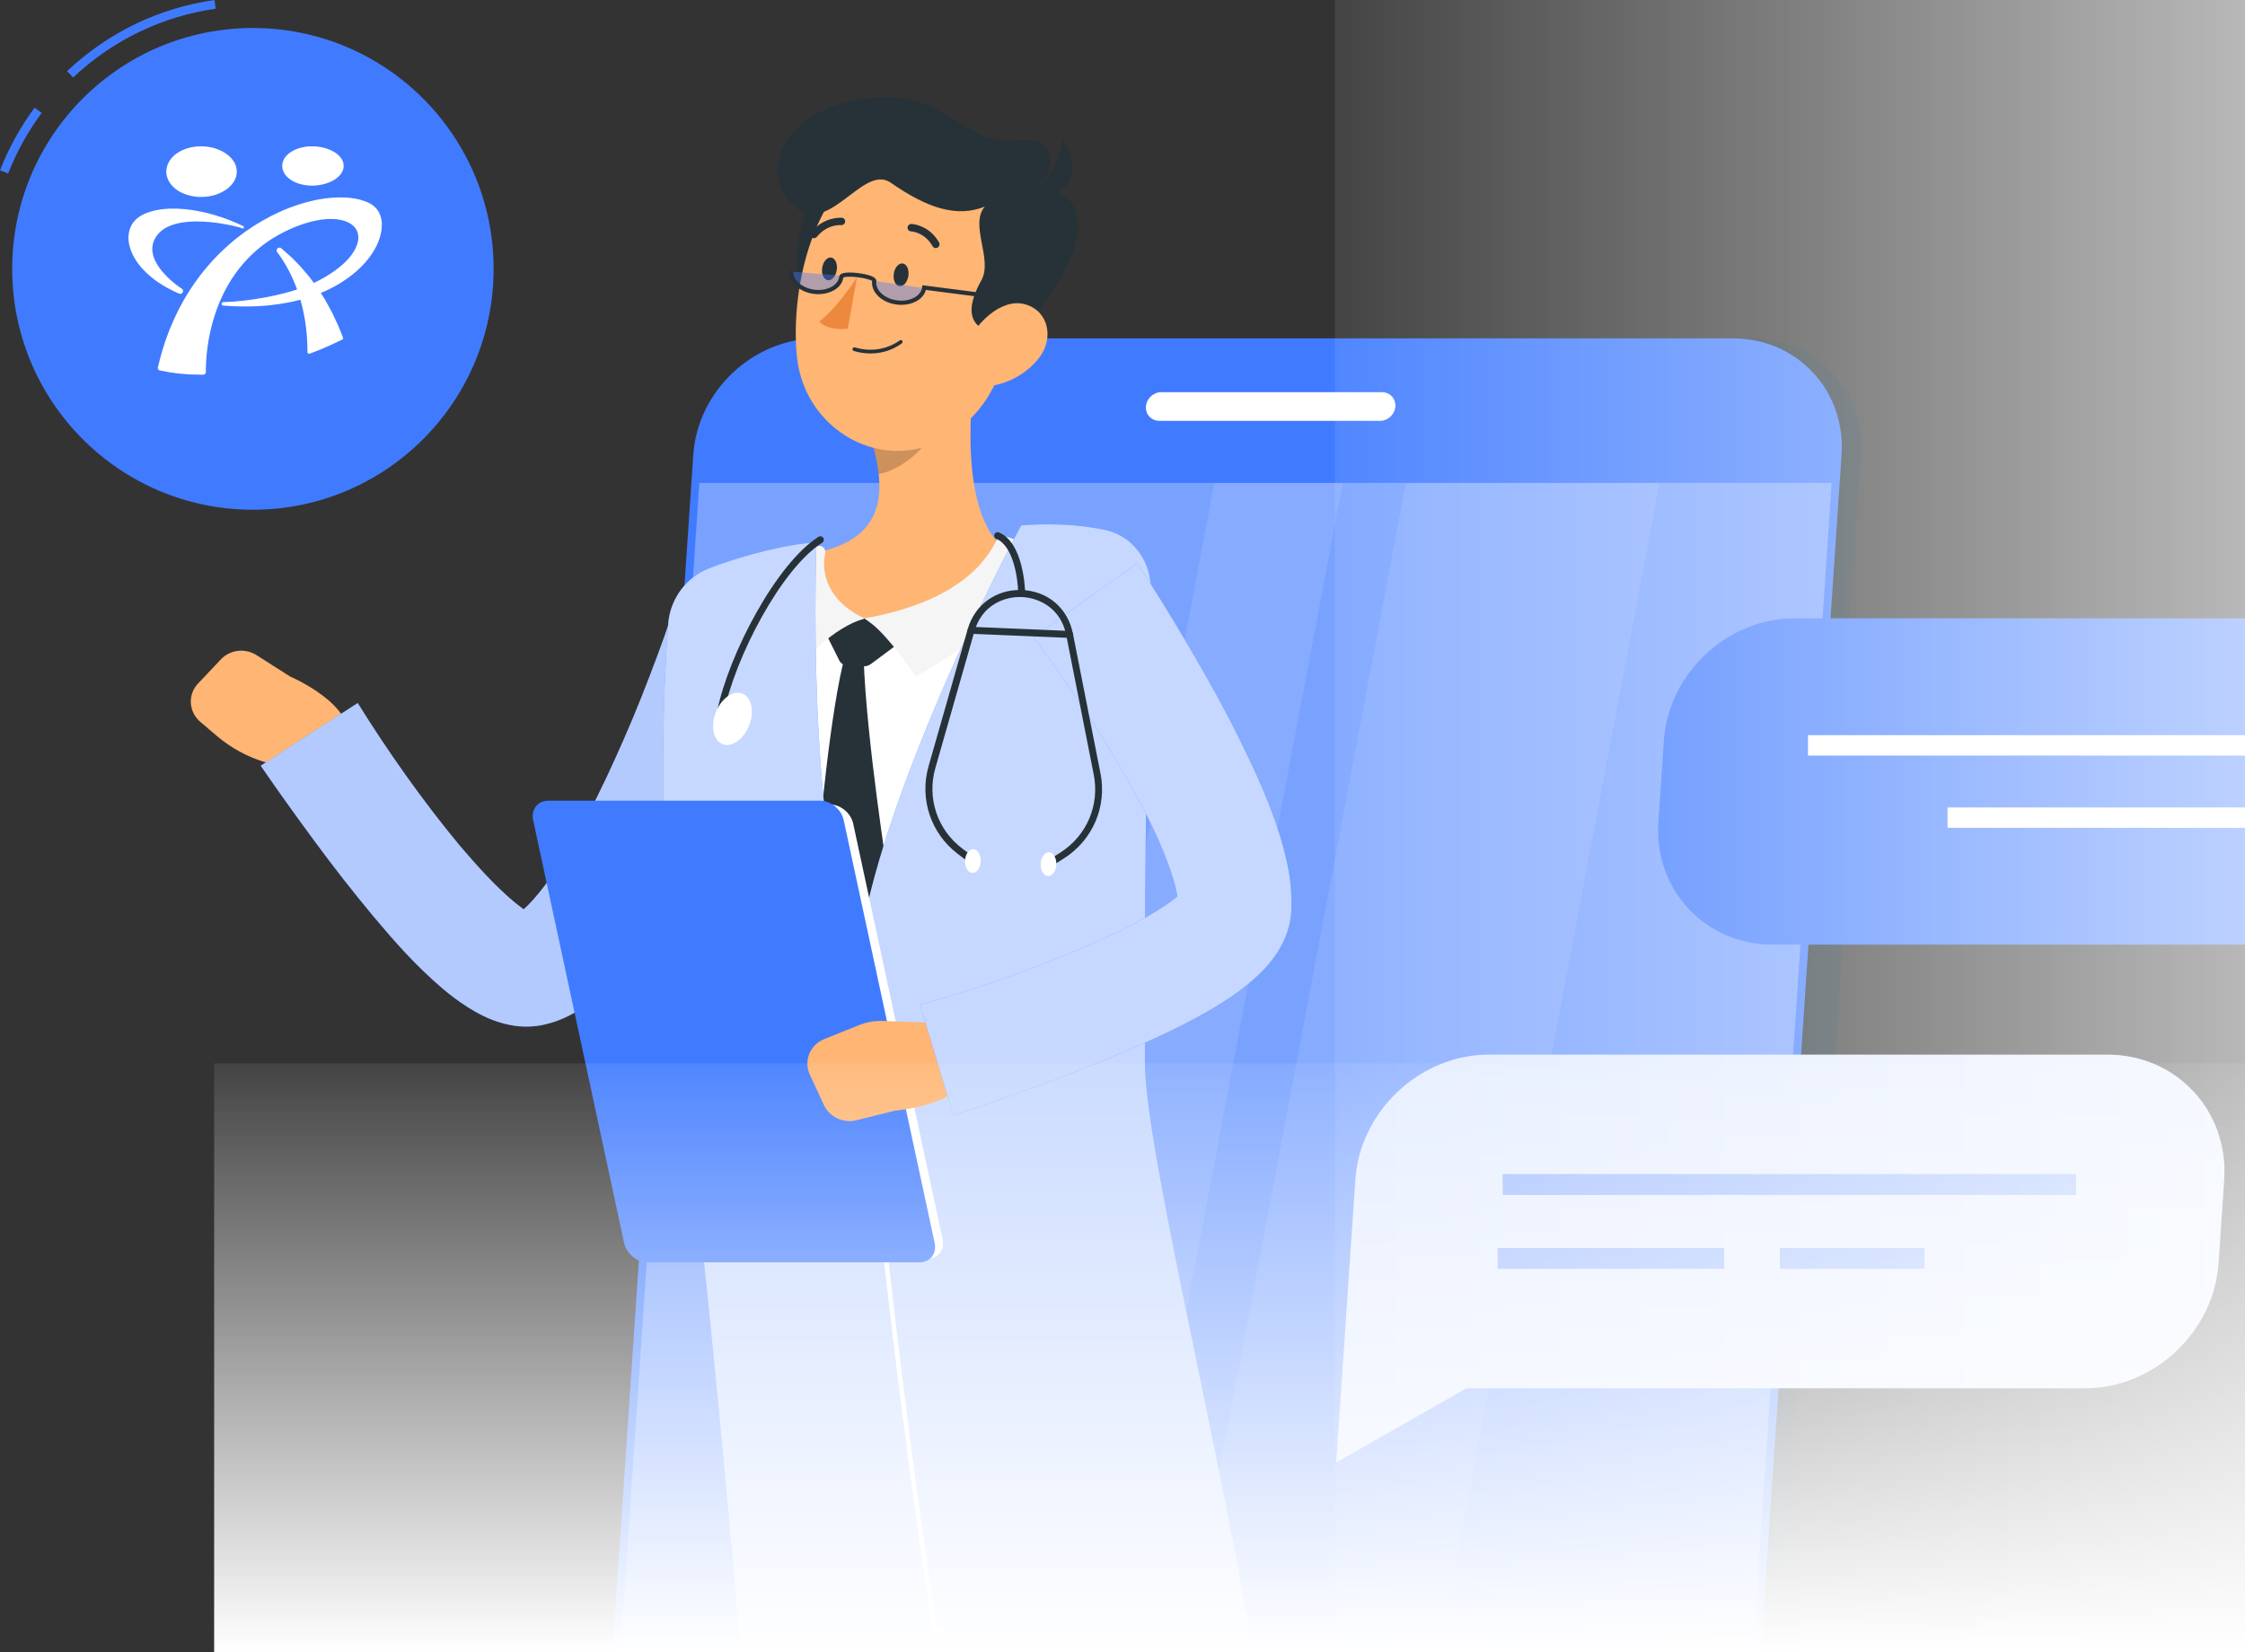 <svg width="629" height="463" viewBox="0 0 629 463" fill="none" xmlns="http://www.w3.org/2000/svg">
<rect x="0" y="0" width="629" height="463" fill="#333333" stroke="none"/>
<g clip-path="url(#clip0_48_4298)">
<path d="M20.475 21.721L18.794 19.931C30.287 9.097 44.581 2.206 60.104 0L60.448 2.442C45.413 4.576 31.588 11.249 20.475 21.721Z" fill="#407BFF"/>
<path d="M2.295 48.616L0 47.729C2.44 41.49 5.692 35.594 9.704 30.168L11.674 31.633C7.807 36.878 4.644 42.593 2.277 48.616H2.295Z" fill="#407BFF"/>
<path d="M70.857 142.841C108.103 142.841 138.298 112.622 138.298 75.344C138.298 38.067 108.103 7.848 70.857 7.848C33.61 7.848 3.416 38.067 3.416 75.344C3.416 112.622 33.61 142.841 70.857 142.841Z" fill="#407BFF"/>
<path d="M445.109 774.819H188.554C170.628 774.819 156.966 760.152 158.177 742.21L199.668 127.433C200.879 109.492 216.528 94.824 234.455 94.824H491.01C508.936 94.824 522.598 109.492 521.387 127.433L479.896 742.21C478.685 760.152 463.036 774.819 445.109 774.819Z" fill="#263238"/>
<path d="M501.87 345.191H495.401C490.395 345.191 486.582 341.085 486.925 336.093L494.858 218.535C495.202 213.525 499.575 209.438 504.563 209.438H511.032C516.038 209.438 519.851 213.543 519.507 218.535L511.574 336.093C511.231 341.103 506.858 345.191 501.87 345.191Z" fill="#263238"/>
<path d="M195.909 266.788H189.458C185.374 266.788 182.248 263.442 182.519 259.337L185.392 216.889C185.663 212.801 189.241 209.438 193.325 209.438H199.777C203.861 209.438 206.987 212.783 206.716 216.889L203.843 259.337C203.572 263.424 199.994 266.788 195.909 266.788Z" fill="#407BFF"/>
<path d="M190.795 342.6H184.344C180.26 342.6 177.133 339.255 177.405 335.149L180.278 292.701C180.549 288.614 184.127 285.25 188.211 285.25H194.662C198.746 285.25 201.873 288.596 201.602 292.701L198.728 335.149C198.457 339.237 194.879 342.6 190.795 342.6Z" fill="#407BFF"/>
<path d="M439.67 774.819H183.133C165.206 774.819 151.545 760.152 152.755 742.21L194.246 127.433C195.457 109.492 211.107 94.824 229.033 94.824H485.588C503.515 94.824 517.176 109.492 515.966 127.433L474.475 742.21C473.264 760.152 457.614 774.819 439.688 774.819H439.67Z" fill="#407BFF"/>
<path opacity="0.3" d="M155.43 735.448L195.946 135.32H513.183L472.686 735.448H155.43Z" fill="white"/>
<path opacity="0.1" d="M280.681 735.448L393.896 135.32H464.951L351.754 735.448H280.681Z" fill="white"/>
<path opacity="0.1" d="M227.009 735.448L340.225 135.32H376.204L263.007 735.448H227.009Z" fill="white"/>
<path d="M325.352 109.906H387.209C389.414 109.906 391.113 111.715 390.95 113.921C390.806 116.128 388.872 117.936 386.667 117.936H324.81C322.605 117.936 320.907 116.128 321.069 113.921C321.214 111.715 323.148 109.906 325.352 109.906Z" fill="white"/>
<path d="M298.642 153.407C270.198 150.061 241.917 152.304 213.527 157.82C203.895 159.683 196.414 167.623 195.312 177.407C192.24 204.608 188.716 265.594 202.432 356.566L318.647 346.782C318.882 330.269 307.154 255.068 316.858 177.009C318.321 165.253 310.244 154.782 298.66 153.407H298.642Z" fill="white"/>
<path d="M230.967 176.719L235.141 185.057C235.557 185.889 236.388 186.431 237.328 186.485L241.828 186.721C242.641 186.757 243.418 186.522 244.068 186.033L251.821 180.264L242.243 173.301L230.985 176.737L230.967 176.719Z" fill="#263238"/>
<path d="M241.971 184.352C238.628 183.104 236.731 183.936 236.731 183.936C233.062 196.849 229.05 233.925 228.653 250.311C239.748 282.685 243.381 285.977 243.381 285.977L249.019 246.983C249.019 246.983 242.694 207.14 241.971 184.352Z" fill="#263238"/>
<path d="M274.047 97.305C271.391 113.347 269.15 142.664 280.625 153.027C272.204 161.871 261.163 172.126 242.242 173.284C223.322 174.441 226.231 161.329 231.038 154.312C248.712 149.591 247.844 136.406 244.393 124.09L274.065 97.305H274.047Z" fill="#FFB573"/>
<path d="M285.451 151.619C283.969 150.95 282.36 150.515 281.276 150.262C280.553 150.081 279.812 150.389 279.451 151.022C277.608 154.133 272.06 167.968 242.225 173.304C247.122 176.197 253.664 185.222 256.465 189.527C265.41 184.879 288.685 170.971 286.463 152.993C286.372 152.396 286.011 151.872 285.451 151.619Z" fill="#F5F5F5"/>
<path d="M231.201 155.055C231.454 153.826 230.388 152.759 229.195 152.994C227.966 153.229 226.737 153.627 226.141 153.826C225.906 153.898 225.725 154.025 225.508 154.187C223.231 156.303 210.762 174.299 222.418 188.876C225.021 184.933 233.351 175.927 242.224 173.304C233.839 169.506 229.701 162.453 231.183 155.055H231.201Z" fill="#F5F5F5"/>
<path opacity="0.2" d="M261.94 108.227L244.375 124.07C245.206 126.982 245.875 129.948 246.164 132.842C252.941 131.684 262.048 123.979 262.554 116.835C262.807 113.273 262.555 109.872 261.922 108.227H261.94Z" fill="black"/>
<path d="M238.502 48.836C223.377 54.75 222.365 67.211 223.865 80.848C225.365 94.467 240.02 85.442 243.309 76.96C246.598 68.459 259.465 40.643 238.502 48.854V48.836Z" fill="#263238"/>
<path d="M286.788 75.965C282.578 97.397 281.204 110.111 268.934 119.986C250.484 134.835 225.473 121.994 223.269 99.893C221.281 79.998 228.491 48.293 250.52 42.054C272.223 35.904 290.981 54.533 286.77 75.965H286.788Z" fill="#FFB573"/>
<path d="M285.902 93.706C267.885 94.665 271.698 84.41 274.969 78.532C278.24 72.654 271.554 62.96 275.927 57.896C268.138 60.989 259.97 58.439 249.579 51.204C241.502 45.58 231.418 68.097 221.587 56.811C212.299 46.158 220.937 30.08 243.236 27.494C265.536 24.907 269.62 40.714 284.276 39.322C298.931 37.911 293.835 49.974 290.962 52.434C303.25 53.248 309.937 65.004 285.902 93.706Z" fill="#263238"/>
<path d="M288.234 53.939C288.234 53.939 297.45 49.49 297.595 38.223C302.365 46.759 301.841 56.453 288.234 53.939Z" fill="#263238"/>
<path d="M241.429 98.856C248.079 99.923 252.488 96.36 252.687 96.198C252.904 96.017 252.94 95.691 252.759 95.474C252.579 95.257 252.253 95.221 252.037 95.42C251.982 95.456 246.85 99.579 239.531 97.355C239.26 97.283 238.971 97.427 238.881 97.699C238.791 97.97 238.935 98.259 239.206 98.35C239.965 98.585 240.706 98.748 241.429 98.856Z" fill="#263238"/>
<path d="M291.161 100.234C287.565 104.918 282.18 107.558 277.409 108.155C270.235 109.078 267.868 102.404 270.885 96.182C273.596 90.576 280.59 83.341 287.294 85.295C293.89 87.212 295.299 94.862 291.161 100.234Z" fill="#FFB573"/>
<path d="M284.06 566.13C284.909 501.889 293.113 348.918 293.113 348.918L202.505 356.55C202.505 356.55 220.522 514.223 231.401 579.749C242.713 647.878 277.391 807.451 277.391 807.451L314.166 804.322C314.166 804.322 300.793 615.794 284.042 566.13H284.06Z" fill="#263238"/>
<path d="M254.513 77.247C254.278 79.001 253.158 80.322 252.037 80.195C250.899 80.069 250.176 78.549 250.411 76.777C250.646 75.004 251.766 73.702 252.887 73.829C254.025 73.955 254.748 75.475 254.513 77.247Z" fill="#263238"/>
<path d="M234.454 75.587C234.219 77.341 233.099 78.661 231.978 78.535C230.84 78.408 230.117 76.889 230.352 75.117C230.587 73.362 231.707 72.042 232.828 72.169C233.966 72.295 234.689 73.814 234.454 75.587Z" fill="#263238"/>
<path d="M240.11 77.734C240.11 77.734 234.617 86.217 229.521 90.123C232.123 92.872 237.526 92.113 237.526 92.113L240.11 77.734Z" fill="#ED893E"/>
<path opacity="0.4" d="M221.696 76.109C221.335 78.913 224.208 81.246 228.075 81.752C231.943 82.259 235.575 80.088 235.936 77.285" fill="#407BFF"/>
<path opacity="0.4" d="M244.99 78.738C244.466 81.505 247.194 84.019 251.007 84.761C254.839 85.484 258.597 83.549 259.121 80.782" fill="#407BFF"/>
<path d="M252.525 85.427C252.092 85.427 251.64 85.391 251.206 85.337C249.218 85.083 247.411 84.269 246.128 83.058C244.791 81.792 244.159 80.254 244.357 78.699C244.195 78.572 242.803 78.012 240.418 77.704C238.014 77.397 236.514 77.578 236.261 77.795C235.918 80.779 232.195 82.859 228.003 82.352C226.015 82.099 224.208 81.285 222.907 80.074C221.57 78.808 220.937 77.27 221.136 75.715L222.311 75.859C222.166 77.017 222.654 78.211 223.72 79.205C224.822 80.254 226.395 80.942 228.148 81.177C231.671 81.647 234.816 80.001 235.141 77.523C235.322 76.167 238.177 76.239 240.544 76.547C242.912 76.854 245.695 77.505 245.532 78.862C245.387 80.019 245.875 81.213 246.941 82.208C248.044 83.257 249.616 83.944 251.369 84.179C253.104 84.414 254.82 84.125 256.158 83.401C257.423 82.714 258.218 81.683 258.362 80.526L258.435 79.929L288.776 83.835L288.631 85.011L259.41 81.249C259.067 82.551 258.127 83.673 256.718 84.432C255.507 85.083 254.061 85.427 252.543 85.427H252.525Z" fill="#263238"/>
<path d="M262.211 69.522C262.373 69.522 262.554 69.468 262.717 69.378C263.205 69.088 263.385 68.455 263.114 67.949C260.313 63.012 255.579 62.776 255.38 62.758C254.82 62.74 254.314 63.174 254.277 63.753C254.241 64.332 254.675 64.802 255.235 64.838C255.398 64.838 259.084 65.073 261.307 69.016C261.488 69.342 261.849 69.522 262.211 69.522Z" fill="#263238"/>
<path d="M227.967 66.738C228.292 66.775 228.636 66.63 228.871 66.359C231.798 62.778 235.485 63.067 235.647 63.085C236.207 63.139 236.713 62.723 236.786 62.145C236.858 61.584 236.46 61.077 235.9 61.023C235.701 61.023 230.967 60.589 227.298 65.074C226.937 65.526 226.991 66.178 227.425 66.539C227.587 66.666 227.768 66.738 227.967 66.756V66.738Z" fill="#263238"/>
<path d="M359.524 555.763C340.712 459.039 336.501 383.386 318.647 346.762L230.876 356.546C230.876 356.546 283.174 500.691 308.69 562.201C335.218 626.171 387.588 735.429 387.588 735.429H431.429C431.429 735.429 390.498 599.802 359.542 555.745L359.524 555.763Z" fill="#263238"/>
<path d="M81.32 189.601L71.887 183.596C68.688 181.553 64.46 182.059 61.911 184.754L55.478 191.554C52.551 194.647 52.84 199.494 56.129 202.297L60.737 206.222C64.731 209.622 69.393 212.154 74.417 213.637L88.313 217.743L97.421 207.958C100.114 197.631 81.338 189.601 81.338 189.601H81.32Z" fill="#FFB573"/>
<path d="M221.75 185.004C218.317 193.414 214.937 201.227 211.269 209.239C207.601 217.179 203.878 225.119 199.776 232.968C195.692 240.835 191.301 248.612 186.331 256.425C183.819 260.332 181.145 264.22 178.054 268.109C174.928 271.997 171.549 275.922 166.742 279.847C164.302 281.782 161.483 283.771 157.652 285.453C156.64 285.869 155.664 286.267 154.526 286.593L152.809 287.063C152.177 287.226 151.056 287.425 150.189 287.533C146.557 287.949 143.611 287.479 141.226 286.864C136.491 285.58 133.6 283.808 130.943 282.18C128.341 280.516 126.19 278.852 124.185 277.188C116.342 270.496 110.451 263.732 104.65 256.823C98.921 249.951 93.518 243.024 88.332 235.988C83.109 228.917 78.139 221.99 73.043 214.575L100.222 197.013C108.734 210.704 118.474 224.468 128.63 236.748C133.744 242.789 139.165 248.721 144.298 252.953C145.545 253.984 146.773 254.888 147.749 255.485C148.671 256.1 149.574 256.353 148.942 256.118C148.599 256.027 147.803 255.81 146.267 255.973C145.924 255.973 145.328 256.136 145.201 256.154C145.129 256.154 145.075 256.154 145.021 256.19C144.894 256.245 144.912 256.19 144.876 256.226C144.93 256.172 145.635 255.756 146.484 255.033C148.219 253.55 150.442 251.054 152.538 248.287C154.652 245.483 156.713 242.355 158.718 239.081C162.748 232.516 166.362 225.354 169.832 218.065C173.266 210.74 176.573 203.253 179.609 195.62C182.608 188.042 185.608 180.157 188.084 172.688L221.696 184.986L221.75 185.004Z" fill="#407BFF"/>
<g opacity="0.6">
<path d="M221.75 185.004C218.317 193.414 214.937 201.227 211.269 209.239C207.601 217.179 203.878 225.119 199.776 232.968C195.692 240.835 191.301 248.612 186.331 256.425C183.819 260.332 181.145 264.22 178.054 268.109C174.928 271.997 171.549 275.922 166.742 279.847C164.302 281.782 161.483 283.771 157.652 285.453C156.64 285.869 155.664 286.267 154.526 286.593L152.809 287.063C152.177 287.226 151.056 287.425 150.189 287.533C146.557 287.949 143.611 287.479 141.226 286.864C136.491 285.58 133.6 283.807 130.943 282.18C128.341 280.516 126.19 278.852 124.185 277.188C116.342 270.496 110.451 263.732 104.65 256.823C98.921 249.951 93.518 243.024 88.332 235.988C83.109 228.917 78.139 221.99 73.043 214.575L100.222 197.013C108.734 210.704 118.474 224.468 128.63 236.748C133.744 242.789 139.165 248.721 144.298 252.953C145.545 253.984 146.773 254.888 147.749 255.485C148.671 256.1 149.574 256.353 148.942 256.118C148.599 256.027 147.803 255.81 146.267 255.973C145.924 255.973 145.328 256.136 145.201 256.154C145.129 256.154 145.075 256.154 145.021 256.19C144.894 256.245 144.912 256.19 144.876 256.226C144.93 256.172 145.635 255.756 146.484 255.033C148.219 253.55 150.442 251.054 152.538 248.287C154.652 245.483 156.713 242.355 158.718 239.081C162.748 232.516 166.362 225.354 169.832 218.065C173.266 210.74 176.573 203.253 179.609 195.62C182.608 188.042 185.608 180.157 188.084 172.688L221.696 184.986L221.75 185.004Z" fill="white"/>
</g>
<path d="M286.119 147.24C276.903 164.35 244.086 230.074 240.11 270.568C225.581 233.763 228.762 152.051 228.762 152.051C221.623 152.25 208.522 155.415 198.583 159.304C192.15 161.818 187.74 167.949 187.216 174.821C185.716 194.788 183.62 242.3 191.21 301.459C201.402 380.911 210.943 504.474 210.943 504.474C210.943 504.474 292.173 501.092 354.843 487.853C347.199 427.12 321.032 325.314 320.797 298.059C320.49 262.972 321.303 194.39 322.424 165.76C322.749 157.278 317.039 150.044 308.853 148.362C297.612 146.047 286.101 147.258 286.101 147.258L286.119 147.24Z" fill="#407BFF"/>
<path opacity="0.7" d="M286.119 147.24C276.903 164.349 244.086 230.073 240.11 270.568C225.581 233.763 228.762 152.051 228.762 152.051C221.623 152.25 208.522 155.415 198.583 159.303C192.15 161.817 187.74 167.948 187.216 174.821C185.716 194.788 183.62 242.299 191.21 301.459C201.402 380.91 210.943 504.473 210.943 504.473C210.943 504.473 292.173 501.091 354.843 487.852C347.199 427.12 321.032 325.314 320.797 298.058C320.49 262.972 321.303 194.354 322.424 165.742C322.749 157.567 317.49 150.26 309.63 148.524C298.136 145.992 286.101 147.258 286.101 147.258L286.119 147.24Z" fill="white"/>
<path d="M266.964 491.27C252.868 413.374 241.664 299.053 240.743 285.29L242.026 285.199C242.929 298.945 254.133 413.193 268.229 491.035L266.964 491.252V491.27Z" fill="white"/>
<path d="M259.917 352.68H185.012C182.066 352.68 179.157 350.274 178.524 347.326L153.46 230.799C152.827 227.851 154.707 225.445 157.652 225.445H232.557C235.503 225.445 238.412 227.851 239.044 230.799L264.109 347.326C264.742 350.274 262.862 352.68 259.917 352.68Z" fill="white"/>
<path d="M257.604 353.748H181.452C178.47 353.748 175.489 351.306 174.856 348.304L149.376 229.823C148.726 226.839 150.659 224.379 153.641 224.379H229.792C232.774 224.379 235.756 226.821 236.388 229.823L261.868 348.304C262.519 351.288 260.585 353.748 257.604 353.748Z" fill="#407BFF"/>
<path d="M266.332 286.808L247.375 286.102C245.098 286.012 242.821 286.41 240.707 287.26L230.93 291.185C226.919 292.794 225.112 297.298 226.901 301.168L230.84 309.65C232.412 313.032 236.261 314.841 239.93 313.937L250.772 311.242C250.772 311.242 271.139 309.614 271.861 298.98L266.35 286.79L266.332 286.808Z" fill="#FFB573"/>
<path d="M318.647 157.785C323.345 165.056 327.628 171.91 331.875 179.145C336.103 186.307 340.26 193.541 344.163 201.029C348.048 208.534 351.789 216.221 355.15 224.486C356.795 228.664 358.349 232.986 359.632 237.743C360.861 242.572 362.053 247.672 361.8 254.653V255.305L361.764 255.63C361.764 255.702 361.764 255.847 361.728 256.118C361.638 257.005 361.493 257.891 361.33 258.777C361.15 259.555 360.933 260.332 360.68 261.11C360.445 261.87 360.174 262.467 359.903 263.154C358.8 265.668 357.499 267.621 356.325 269.104C353.885 272.215 351.644 274.096 349.512 275.904C345.229 279.359 341.235 281.782 337.26 284.043C329.345 288.474 321.61 291.929 313.84 295.202C306.105 298.512 298.371 301.496 290.618 304.336C282.83 307.229 275.204 309.888 267.126 312.601L257.765 281.601C265.048 279.576 272.656 277.116 279.993 274.602C287.347 272.016 294.648 269.285 301.714 266.355C308.744 263.371 315.647 260.152 321.737 256.679C324.737 254.961 327.574 253.098 329.525 251.488C330.465 250.729 331.224 249.897 331.224 249.806C331.296 249.716 331.043 249.951 330.754 250.62C330.646 250.819 330.61 250.982 330.519 251.253C330.411 251.543 330.339 251.832 330.284 252.14C330.176 252.519 330.122 252.917 330.104 253.297C330.104 253.442 330.104 253.46 330.104 253.406V253.351L330.086 253.243C330.086 252.176 329.652 249.3 328.748 246.388C327.863 243.422 326.634 240.185 325.242 236.911C322.423 230.346 318.9 223.654 315.069 217.053C311.237 210.451 307.171 203.868 302.852 197.411C298.552 191.027 293.998 184.444 289.498 178.548L318.683 157.803L318.647 157.785Z" fill="#407BFF"/>
<g opacity="0.7">
<path d="M318.647 157.785C323.345 165.056 327.628 171.91 331.875 179.145C336.103 186.307 340.26 193.541 344.163 201.029C348.048 208.534 351.789 216.221 355.15 224.486C356.795 228.664 358.349 232.986 359.632 237.743C360.861 242.572 362.053 247.672 361.8 254.653V255.305L361.764 255.63C361.764 255.702 361.764 255.847 361.728 256.118C361.638 257.005 361.493 257.891 361.33 258.777C361.15 259.555 360.933 260.332 360.68 261.11C360.445 261.87 360.174 262.467 359.903 263.154C358.8 265.668 357.499 267.621 356.325 269.104C353.885 272.215 351.644 274.096 349.512 275.904C345.229 279.359 341.235 281.782 337.26 284.043C329.345 288.474 321.61 291.929 313.84 295.202C306.105 298.512 298.371 301.496 290.618 304.336C282.83 307.229 275.204 309.888 267.126 312.601L257.765 281.601C265.048 279.576 272.656 277.116 279.993 274.602C287.347 272.016 294.648 269.285 301.714 266.355C308.744 263.371 315.647 260.152 321.737 256.679C324.737 254.961 327.574 253.098 329.525 251.488C330.465 250.729 331.224 249.897 331.224 249.806C331.296 249.716 331.043 249.951 330.754 250.62C330.646 250.819 330.61 250.982 330.519 251.253C330.411 251.543 330.339 251.832 330.284 252.14C330.176 252.519 330.122 252.917 330.104 253.297C330.104 253.442 330.104 253.46 330.104 253.406V253.351L330.086 253.243C330.086 252.176 329.652 249.3 328.748 246.388C327.863 243.422 326.634 240.185 325.242 236.911C322.423 230.346 318.9 223.654 315.069 217.053C311.237 210.451 307.171 203.868 302.852 197.411C298.552 191.027 293.998 184.444 289.498 178.548L318.683 157.803L318.647 157.785Z" fill="white"/>
</g>
<path d="M293.781 243.148C293.456 243.148 293.149 242.986 292.95 242.696C292.661 242.244 292.787 241.629 293.257 241.34L297.106 238.898C304.461 234.214 308.13 225.659 306.449 217.105L298.733 177.985C297.251 170.425 291.107 167.513 286.3 167.314C281.475 167.115 275.132 169.502 273.017 176.9L262.066 215.242C259.663 223.634 262.609 232.46 269.548 237.741L273.18 240.49C273.614 240.815 273.686 241.43 273.361 241.864C273.036 242.298 272.421 242.371 271.987 242.045L268.355 239.296C260.765 233.527 257.567 223.869 260.169 214.699L271.12 176.357C273.108 169.376 279.126 165.089 286.354 165.343C293.619 165.65 299.202 170.461 300.612 177.587L308.328 216.707C310.172 226.057 306.16 235.408 298.136 240.526L294.287 242.968C294.125 243.076 293.944 243.112 293.763 243.112L293.781 243.148Z" fill="#263238"/>
<path d="M299.672 178.763H299.636L272.042 177.606C271.5 177.588 271.084 177.135 271.102 176.593C271.12 176.05 271.59 175.707 272.114 175.652L299.709 176.81C300.251 176.828 300.666 177.28 300.648 177.823C300.63 178.347 300.197 178.763 299.672 178.763Z" fill="#263238"/>
<path d="M286.264 167.3C285.74 167.3 285.306 166.884 285.288 166.341C285.18 161.53 283.752 152.885 279.144 151.004C278.638 150.805 278.403 150.226 278.62 149.738C278.819 149.232 279.397 148.997 279.885 149.214C286.698 152.017 287.204 164.858 287.24 166.323C287.24 166.866 286.824 167.318 286.282 167.318H286.264V167.3Z" fill="#263238"/>
<path d="M201.818 200.742C201.818 200.742 201.691 200.742 201.619 200.724C201.095 200.616 200.751 200.109 200.86 199.585C204.095 183.416 217.521 157.897 229.34 150.427C229.792 150.138 230.406 150.282 230.677 150.735C230.966 151.187 230.822 151.802 230.37 152.091C218.949 159.307 205.92 184.194 202.757 199.983C202.667 200.453 202.251 200.76 201.8 200.76L201.818 200.742Z" fill="#263238"/>
<path d="M209.896 203.284C208.36 207.191 205.035 209.542 202.451 208.529C199.867 207.517 199.017 203.52 200.553 199.613C202.089 195.706 205.414 193.355 207.998 194.368C210.583 195.381 211.432 199.378 209.896 203.284Z" fill="white"/>
<path d="M274.771 241.377C274.698 243.222 273.65 244.668 272.44 244.614C271.229 244.56 270.307 243.041 270.379 241.196C270.452 239.351 271.5 237.904 272.711 237.959C273.921 238.013 274.843 239.532 274.771 241.377Z" fill="white"/>
<path d="M295.968 242.267C295.896 244.112 294.848 245.559 293.637 245.505C292.426 245.451 291.504 243.931 291.577 242.087C291.649 240.242 292.697 238.795 293.908 238.849C295.119 238.903 296.04 240.423 295.968 242.267Z" fill="white"/>
<path d="M672.262 173.277H502.755C483.907 173.277 467.463 188.705 466.18 207.568L464.643 230.429C463.378 249.293 477.745 264.72 496.593 264.72H666.1L698.989 285.03L704.212 207.568C705.477 188.705 691.11 173.277 672.262 173.277Z" fill="#407BFF"/>
<path d="M663.661 206.016H506.569V211.731H663.661V206.016Z" fill="white"/>
<path d="M662.287 226.273H545.656V231.989H662.287V226.273Z" fill="white"/>
<path d="M417.135 295.543H590.49C609.754 295.543 624.464 311.314 623.163 330.612L621.591 353.979C620.29 373.258 603.465 389.047 584.184 389.047H410.828L374.396 409.828L379.746 330.612C381.047 311.332 397.871 295.543 417.153 295.543H417.135Z" fill="white"/>
<path opacity="0.15" d="M417.135 295.543H590.49C609.754 295.543 624.464 311.314 623.163 330.612L621.591 353.979C620.29 373.258 603.465 389.047 584.184 389.047H410.828L374.396 409.828L379.746 330.612C381.047 311.332 397.871 295.543 417.153 295.543H417.135Z" fill="#407BFF"/>
<path opacity="0.5" d="M581.671 329.023H421.02V334.865H581.671V329.023Z" fill="#407BFF"/>
<path opacity="0.5" d="M483.094 349.73H419.61V355.572H483.094V349.73Z" fill="#407BFF"/>
<path opacity="0.5" d="M539.223 349.73H498.671V355.572H539.223V349.73Z" fill="#407BFF"/>
<rect x="374" width="412" height="463" fill="url(#paint0_linear_48_4298)"/>
<rect x="786" y="298" width="165" height="726" transform="rotate(90 786 298)" fill="url(#paint1_linear_48_4298)"/>
<path d="M66.177 49.366C66.177 49.366 66.184 49.31 66.19 49.292C66.221 49.168 66.246 49.056 66.264 48.938C66.264 48.883 66.283 48.846 66.289 48.796C66.314 48.566 66.338 48.331 66.338 48.083C66.338 48.021 66.326 47.947 66.326 47.885C66.332 48.021 66.338 48.083 66.338 48.083C66.338 48.083 66.332 47.922 66.314 47.612C66.314 47.593 66.314 47.569 66.301 47.544V47.5C66.289 47.376 66.264 47.215 66.227 47.066C66.227 47.048 66.227 47.042 66.227 47.023C66.159 46.707 66.041 46.335 65.856 45.919C65.559 45.269 65.051 44.55 64.327 43.861C63.603 43.167 62.644 42.547 61.518 42.051C60.379 41.555 59.086 41.202 57.651 41.059C56.252 40.929 54.724 41.004 53.195 41.376C51.673 41.717 50.132 42.417 48.852 43.514C48.202 44.066 47.651 44.754 47.249 45.535L47.1 45.827C47.051 45.919 47.02 46.025 46.977 46.136C46.908 46.341 46.809 46.539 46.772 46.775C46.729 46.998 46.667 47.246 46.642 47.451L46.599 48.064V48.263L46.611 48.436C46.618 48.548 46.63 48.666 46.636 48.771C46.673 48.982 46.704 49.205 46.766 49.422C46.871 49.856 47.045 50.265 47.236 50.662C47.354 50.848 47.447 51.04 47.583 51.232C47.707 51.412 47.831 51.61 47.96 51.747C48.029 51.834 48.078 51.895 48.165 51.995L48.4 52.212L48.858 52.664C50.139 53.786 51.685 54.443 53.208 54.815C53.591 54.89 53.963 55.001 54.352 55.038C54.73 55.088 55.12 55.131 55.491 55.175C55.85 55.175 56.221 55.187 56.58 55.187C56.964 55.187 57.31 55.156 57.669 55.131C59.08 55.007 60.392 54.648 61.524 54.146C62.65 53.656 63.609 53.03 64.327 52.348C65.051 51.648 65.571 50.935 65.856 50.278C65.936 50.147 65.973 50.005 66.016 49.862C66.041 49.825 66.054 49.775 66.072 49.738C66.122 49.608 66.165 49.49 66.184 49.385" fill="white"/>
<path d="M96.249 45.957C96.249 45.957 96.249 45.932 96.249 45.926V45.858C96.218 45.765 96.193 45.678 96.181 45.591C96.162 45.505 96.144 45.436 96.107 45.356C96.094 45.319 96.076 45.275 96.057 45.244C96.051 45.219 96.032 45.188 96.026 45.164C95.983 45.046 95.94 44.928 95.878 44.823L95.736 44.569C95.692 44.482 95.63 44.401 95.568 44.321L95.395 44.097C95.339 44.011 95.278 43.942 95.203 43.874C95.061 43.744 94.943 43.583 94.795 43.459L94.578 43.267C94.498 43.205 94.436 43.13 94.349 43.075L93.879 42.734C93.879 42.734 93.861 42.727 93.836 42.727H93.861C93.18 42.287 92.431 41.946 91.664 41.68C90.89 41.407 90.098 41.233 89.281 41.122C88.867 41.06 88.465 41.035 88.05 41.01C87.846 40.992 87.648 41.01 87.438 41.004C87.227 41.004 87.023 40.992 86.825 41.01C85.99 41.035 85.173 41.171 84.368 41.376C83.552 41.568 82.766 41.866 82.023 42.281C81.281 42.69 80.575 43.217 80.031 43.918L79.826 44.178C79.765 44.265 79.715 44.37 79.659 44.463C79.598 44.556 79.536 44.655 79.486 44.748L79.362 45.071C79.257 45.257 79.208 45.511 79.158 45.753L79.115 45.926L79.103 46.075L79.072 46.379V46.459L79.065 46.465C79.065 46.546 79.065 46.49 79.065 46.521V46.577L79.084 46.744C79.084 46.862 79.09 46.974 79.121 47.085C79.146 47.197 79.158 47.309 79.189 47.426L79.288 47.78C79.332 47.898 79.375 47.966 79.406 48.071L79.474 48.207L79.486 48.245L79.499 48.269L79.517 48.307L79.561 48.381L79.728 48.672L79.913 48.945C80.439 49.664 81.138 50.203 81.862 50.638C82.599 51.065 83.378 51.375 84.189 51.592C84.993 51.815 85.81 51.927 86.633 51.989C86.844 52.001 87.054 52.014 87.258 52.014H87.865C88.075 52.001 88.273 51.983 88.483 51.97C88.688 51.958 88.885 51.927 89.096 51.914C89.906 51.815 90.705 51.636 91.484 51.388C92.258 51.14 93.007 50.799 93.694 50.371C94.386 49.943 95.011 49.404 95.494 48.759C95.655 48.542 95.791 48.313 95.909 48.077C95.94 48.003 95.971 47.935 96.001 47.873C96.014 47.829 96.026 47.804 96.039 47.767C96.057 47.718 96.076 47.681 96.088 47.631C96.113 47.575 96.125 47.519 96.144 47.464C96.144 47.432 96.162 47.401 96.169 47.37C96.181 47.315 96.2 47.24 96.218 47.178C96.218 47.147 96.218 47.116 96.231 47.085C96.243 47.03 96.255 46.955 96.255 46.899C96.255 46.862 96.268 46.831 96.268 46.788C96.274 46.701 96.28 46.602 96.28 46.509C96.28 46.323 96.261 46.137 96.231 45.963" fill="white"/>
<path d="M68.3 63.793C68.325 63.743 68.325 63.706 68.331 63.657L68.313 63.551C68.313 63.551 68.294 63.514 68.288 63.502C68.282 63.489 68.276 63.483 68.276 63.465C68.276 63.465 68.263 63.458 68.257 63.458C68.239 63.44 68.22 63.415 68.195 63.403L68.103 63.347L67.911 63.26C67.552 63.086 67.18 62.913 66.815 62.752L66.308 62.522H66.296L65.566 62.218C65.374 62.132 65.169 62.051 64.971 61.971L64.26 61.679C63.579 61.413 62.886 61.177 62.199 60.923C61.506 60.687 60.801 60.477 60.108 60.26C59.761 60.142 59.402 60.055 59.056 59.962L57.992 59.683C57.639 59.59 57.28 59.51 56.921 59.435L55.844 59.218C55.492 59.138 55.12 59.076 54.768 59.026L53.679 58.84C53.32 58.778 52.955 58.741 52.59 58.71L51.488 58.586C51.123 58.542 50.758 58.53 50.393 58.518L49.291 58.468C48.92 58.443 48.555 58.468 48.184 58.468H47.639L47.089 58.499C46.724 58.53 46.352 58.53 45.987 58.58L44.886 58.71L43.791 58.902C43.425 58.964 43.073 59.076 42.708 59.156C41.996 59.355 41.291 59.584 40.591 59.894L40.331 59.993L40.084 60.129L39.601 60.39C39.515 60.439 39.453 60.47 39.348 60.532L39.119 60.694L38.642 61.01C38.494 61.121 38.358 61.264 38.215 61.394C38.079 61.518 37.924 61.648 37.801 61.791L37.429 62.231C37.374 62.305 37.312 62.373 37.25 62.448L37.101 62.702L36.798 63.198C36.705 63.378 36.65 63.557 36.563 63.725C36.396 64.084 36.309 64.456 36.21 64.828C36.192 64.915 36.155 65.014 36.136 65.107L36.099 65.392L36.025 65.963C35.988 66.353 36.006 66.725 36 67.116V67.134L36.006 67.153C36.099 68.591 36.532 69.974 37.139 71.251L37.627 72.187L38.172 73.086C38.574 73.681 38.995 74.263 39.44 74.766L39.781 75.175L40.146 75.553C40.387 75.801 40.622 76.061 40.876 76.309C41.39 76.78 41.891 77.27 42.448 77.698C42.98 78.15 43.549 78.553 44.112 78.969C44.391 79.173 44.694 79.347 44.985 79.539C45.276 79.719 45.566 79.917 45.863 80.091C46.476 80.431 47.064 80.791 47.695 81.101L48.629 81.578L49.57 82L50.04 82.211L50.158 82.26L50.214 82.285C50.214 82.285 50.275 82.304 50.312 82.316C50.399 82.335 50.393 82.335 50.424 82.335H50.436C50.436 82.335 50.554 82.341 50.517 82.341H50.591C50.64 82.316 50.696 82.316 50.746 82.297C50.789 82.285 50.838 82.26 50.882 82.235C50.925 82.211 50.981 82.173 51.03 82.124C51.049 82.105 51.074 82.087 51.098 82.056C51.123 82.037 51.123 82.037 51.123 82.025L51.16 81.969C51.234 81.851 51.185 81.919 51.21 81.888L51.222 81.845L51.241 81.777C51.259 81.727 51.272 81.677 51.278 81.628C51.278 81.529 51.278 81.43 51.253 81.324C51.234 81.262 51.203 81.2 51.166 81.151C51.148 81.113 51.135 81.095 51.117 81.064C51.092 81.039 51.074 81.008 51.067 81.008L51.024 80.965L50.999 80.94H50.987C50.845 80.822 50.944 80.896 50.907 80.872L50.807 80.797L50.597 80.673C50.319 80.487 50.053 80.283 49.774 80.091C49.508 79.886 49.242 79.688 48.976 79.471C47.93 78.64 46.915 77.71 46.037 76.724C45.808 76.489 45.591 76.21 45.362 75.956L45.201 75.757C45.201 75.757 45.133 75.677 45.127 75.671L45.053 75.565L44.743 75.162C44.36 74.623 43.982 74.059 43.679 73.47C43.06 72.305 42.639 71.009 42.67 69.682C42.683 69.031 42.8 68.374 43.011 67.767C43.066 67.618 43.122 67.469 43.196 67.302L43.302 67.072L43.333 67.01L43.357 66.967L43.419 66.862L43.66 66.428L43.939 66.019C44.725 64.946 45.82 64.109 47.039 63.539C48.252 62.962 49.576 62.603 50.913 62.38C52.262 62.163 53.623 62.063 54.99 62.057L57.039 62.107C57.719 62.15 58.406 62.212 59.087 62.268C59.761 62.33 60.448 62.435 61.123 62.504C61.803 62.603 62.471 62.727 63.152 62.838C64.495 63.093 65.838 63.371 67.156 63.725L67.583 63.886L67.799 63.967C67.799 63.967 67.855 63.992 67.874 63.998H67.898H67.904C67.935 64.016 67.979 64.022 68.016 64.022C68.065 64.022 68.109 64.022 68.146 64.01C68.189 63.992 68.22 63.961 68.257 63.929C68.282 63.905 68.294 63.88 68.313 63.849C68.319 63.843 68.331 63.83 68.331 63.824L68.3 63.793Z" fill="white"/>
<path d="M107 62.851C107 62.684 106.994 62.523 106.981 62.355C106.981 62.287 106.963 62.213 106.957 62.126C106.944 62.008 106.926 61.891 106.901 61.754C106.895 61.673 106.882 61.599 106.87 61.519C106.69 60.583 106.344 59.653 105.775 58.865C105.23 58.09 104.469 57.452 103.621 56.993C102.767 56.559 101.864 56.231 100.942 55.97C99.079 55.493 97.155 55.288 95.237 55.319C93.319 55.319 91.406 55.536 89.513 55.859C89.043 55.946 88.56 56.008 88.102 56.132L86.698 56.454C85.769 56.708 84.835 56.931 83.925 57.241C83.016 57.52 82.112 57.861 81.209 58.183C80.757 58.351 80.318 58.543 79.872 58.723L79.204 58.995L78.548 59.299C76.791 60.074 75.095 60.973 73.425 61.915C71.76 62.87 70.145 63.924 68.58 65.027C67.026 66.162 65.504 67.346 64.075 68.629C63.704 68.933 63.357 69.274 63.004 69.596C62.652 69.925 62.299 70.234 61.959 70.582C61.278 71.27 60.579 71.927 59.935 72.64L58.958 73.706L58.017 74.803C57.38 75.522 56.792 76.285 56.198 77.047L55.752 77.612L55.338 78.194L54.49 79.366C54.199 79.756 53.939 80.165 53.679 80.562L52.887 81.777C52.367 82.596 51.903 83.426 51.402 84.263C50.919 85.088 50.493 85.962 50.035 86.805C49.168 88.522 48.358 90.27 47.64 92.062C47.256 92.948 46.953 93.865 46.619 94.771L46.136 96.134L45.709 97.523C45.431 98.453 45.121 99.364 44.905 100.3L44.546 101.695L44.367 102.396L44.28 102.749L44.237 102.916C44.237 102.916 44.212 103.003 44.212 103.065C44.206 103.121 44.212 103.195 44.224 103.251V103.263C44.243 103.363 44.237 103.294 44.243 103.319L44.249 103.35L44.286 103.437C44.317 103.493 44.36 103.549 44.41 103.604C44.466 103.66 44.558 103.722 44.614 103.747L44.664 103.766H44.688L44.695 103.772L44.75 103.796H44.756L45.152 103.877L45.944 104.026L46.749 104.187C47.015 104.23 47.275 104.292 47.541 104.336L49.144 104.553L49.942 104.658C50.208 104.695 50.48 104.72 50.746 104.739L52.367 104.863L53.172 104.919C53.444 104.931 53.71 104.937 53.976 104.943L55.579 104.981L56.396 104.999H56.798H56.897H56.934C56.971 104.999 56.959 104.999 56.971 104.999C57.008 104.999 57.039 104.993 57.083 104.987C57.219 104.95 57.349 104.888 57.46 104.776C57.522 104.714 57.571 104.646 57.609 104.571C57.652 104.503 57.683 104.33 57.677 104.33V104.299V104.224V103.592C57.677 103.288 57.677 102.978 57.689 102.674C57.708 102.067 57.739 101.453 57.782 100.852C57.862 99.624 57.992 98.409 58.153 97.201C58.493 94.771 58.982 92.371 59.657 90.016C60.993 85.317 63.017 80.81 65.832 76.824C67.243 74.841 68.833 72.987 70.591 71.307C72.348 69.633 74.272 68.108 76.333 66.831C78.412 65.536 80.572 64.457 82.843 63.527C83.412 63.322 83.981 63.093 84.557 62.901L85.423 62.61L86.295 62.355C86.586 62.269 86.877 62.188 87.18 62.114C87.471 62.045 87.774 61.971 88.065 61.909C88.659 61.797 89.247 61.655 89.847 61.581C90.454 61.488 91.035 61.45 91.642 61.382L92.564 61.364C92.842 61.345 93.158 61.364 93.455 61.376C94.643 61.444 95.831 61.63 96.932 62.052C98.028 62.455 99.024 63.13 99.667 64.066C99.735 64.178 99.81 64.308 99.89 64.42C99.958 64.544 100.001 64.668 100.057 64.792C100.119 64.903 100.156 65.071 100.206 65.213L100.243 65.319L100.261 65.356V65.381L100.298 65.61C100.441 66.174 100.41 66.744 100.348 67.321C100.175 68.474 99.698 69.584 99.061 70.594C98.43 71.611 97.638 72.541 96.771 73.384C96.344 73.818 95.886 74.214 95.429 74.611C95.193 74.803 94.952 74.989 94.711 75.175C94.476 75.367 94.24 75.553 93.993 75.727C93.492 76.08 93.003 76.446 92.483 76.762L91.716 77.258L90.924 77.723C88.826 78.957 86.58 79.948 84.266 80.767C81.964 81.591 79.588 82.211 77.193 82.751C74.792 83.284 72.379 83.711 69.935 84.034C68.716 84.195 67.497 84.338 66.278 84.449C65.046 84.548 63.84 84.654 62.602 84.654H62.614C62.497 84.647 62.386 84.685 62.305 84.747C62.212 84.815 62.163 84.883 62.126 85.013C62.095 85.088 62.095 85.218 62.126 85.311C62.144 85.367 62.163 85.404 62.206 85.453C62.225 85.478 62.249 85.503 62.262 85.515L62.305 85.552H62.318C62.361 85.584 62.361 85.584 62.379 85.59C62.404 85.596 62.429 85.621 62.46 85.621L62.509 85.633H62.528C62.528 85.633 62.565 85.639 62.559 85.633H62.584L62.794 85.658L63.221 85.677L64.923 85.782L65.776 85.832C66.055 85.844 66.34 85.844 66.624 85.844L68.32 85.875L69.167 85.887L70.015 85.869C70.584 85.869 71.147 85.856 71.717 85.819C72.849 85.776 73.988 85.689 75.114 85.584L76.803 85.391L78.493 85.162L80.169 84.877C80.726 84.778 81.283 84.666 81.834 84.555C82.391 84.443 82.942 84.294 83.498 84.164C84.055 84.04 84.594 83.873 85.138 83.73C86.234 83.42 87.31 83.061 88.374 82.682C88.913 82.49 89.426 82.261 89.965 82.062C90.491 81.845 91.004 81.61 91.524 81.38C92.031 81.139 92.539 80.878 93.046 80.624L94.55 79.818C95.033 79.515 95.528 79.236 95.992 78.919C96.481 78.609 96.945 78.306 97.403 77.971C98.331 77.308 99.216 76.595 100.057 75.845C100.911 75.088 101.697 74.27 102.452 73.421C103.201 72.565 103.887 71.642 104.481 70.687C105.088 69.732 105.62 68.722 106.035 67.662C106.146 67.364 106.245 67.073 106.338 66.769C106.393 66.614 106.443 66.459 106.486 66.311C106.523 66.174 106.554 66.056 106.585 65.926C106.604 65.864 106.622 65.802 106.641 65.746C106.678 65.573 106.721 65.405 106.752 65.238C106.752 65.232 106.752 65.213 106.759 65.201V65.176C106.808 64.903 106.858 64.63 106.895 64.364C106.919 64.135 106.944 63.905 106.95 63.676C106.95 63.633 106.95 63.589 106.95 63.552C106.95 63.366 106.969 63.174 106.969 62.994C106.969 62.938 106.95 62.882 106.95 62.827" fill="white"/>
<path d="M96.076 95.022C96.076 95.022 96.113 94.96 96.119 94.935C96.138 94.885 96.144 94.848 96.144 94.811C96.144 94.799 96.144 94.78 96.144 94.767C96.144 94.743 96.144 94.724 96.125 94.712C96.125 94.699 96.125 94.693 96.125 94.687V94.681L96.076 94.563C95.748 93.645 95.383 92.753 94.999 91.86L94.783 91.315C94.659 90.98 94.498 90.689 94.35 90.366L93.91 89.424L93.031 87.552L92.035 85.735C91.701 85.134 91.392 84.508 91.027 83.919L89.919 82.165C89.535 81.582 89.201 80.981 88.768 80.435L87.543 78.761L86.93 77.918C86.714 77.639 86.478 77.379 86.262 77.119L84.913 75.532C84.684 75.271 84.474 74.98 84.232 74.738L83.508 73.982L82.048 72.482L81.683 72.116L81.299 71.775L80.52 71.093L78.966 69.723L78.874 69.63L78.818 69.587H78.812L78.781 69.562L78.769 69.543L78.7 69.506C78.62 69.457 78.521 69.413 78.422 69.401C78.366 69.401 78.323 69.401 78.273 69.394C78.218 69.394 78.144 69.407 78.076 69.425C78.014 69.45 77.939 69.475 77.896 69.5L77.847 69.537L77.822 69.549L77.809 69.562L77.735 69.618H77.723C77.692 69.674 77.655 69.717 77.63 69.754C77.568 69.835 77.543 69.934 77.519 70.039C77.488 70.12 77.506 70.281 77.543 70.399C77.543 70.43 77.568 70.486 77.574 70.486V70.517L77.624 70.572V70.591L77.667 70.659L77.686 70.69L77.723 70.746L77.877 70.944L78.168 71.341C78.125 71.273 78.1 71.168 78.1 71.099L78.181 71.36C78.181 71.36 78.181 71.36 78.174 71.353H78.187V71.366L78.886 72.382L79.548 73.412L80.179 74.478C80.39 74.825 80.575 75.191 80.767 75.556C80.984 75.904 81.151 76.288 81.33 76.647L81.609 77.199L81.862 77.763C82.029 78.135 82.203 78.507 82.357 78.892L82.828 80.032C82.982 80.41 83.112 80.795 83.255 81.191C83.397 81.576 83.539 81.966 83.651 82.357L84.034 83.541L84.368 84.731C84.604 85.525 84.764 86.331 84.956 87.136C85.123 87.948 85.278 88.761 85.427 89.573C85.538 90.391 85.686 91.209 85.767 92.034L85.891 93.273L85.959 93.887L85.996 94.507C86.039 95.338 86.113 96.162 86.113 96.987L86.144 98.245L86.157 98.549V98.71C86.163 98.766 86.169 98.84 86.2 98.902C86.213 98.952 86.281 99.032 86.311 99.057L86.342 99.082C86.392 99.113 86.367 99.088 86.373 99.101L86.398 99.113L86.472 99.144C86.602 99.188 86.757 99.132 86.825 99.094L89.158 98.189L91.454 97.222L93.718 96.2L94.436 95.852C94.95 95.604 95.457 95.363 95.965 95.108C96.002 95.09 96.032 95.065 96.057 95.034C96.057 95.028 96.057 95.016 96.076 95.009" fill="white"/>
</g>
<defs>
<linearGradient id="paint0_linear_48_4298" x1="335.734" y1="463" x2="786" y2="463" gradientUnits="userSpaceOnUse">
<stop stop-color="white" stop-opacity="0"/>
<stop offset="1" stop-color="white"/>
</linearGradient>
<linearGradient id="paint1_linear_48_4298" x1="770.675" y1="1024" x2="951" y2="1024" gradientUnits="userSpaceOnUse">
<stop stop-color="white" stop-opacity="0"/>
<stop offset="1" stop-color="white"/>
</linearGradient>
<clipPath id="clip0_48_4298">
<rect width="629" height="463" fill="white"/>
</clipPath>
</defs>
</svg>
